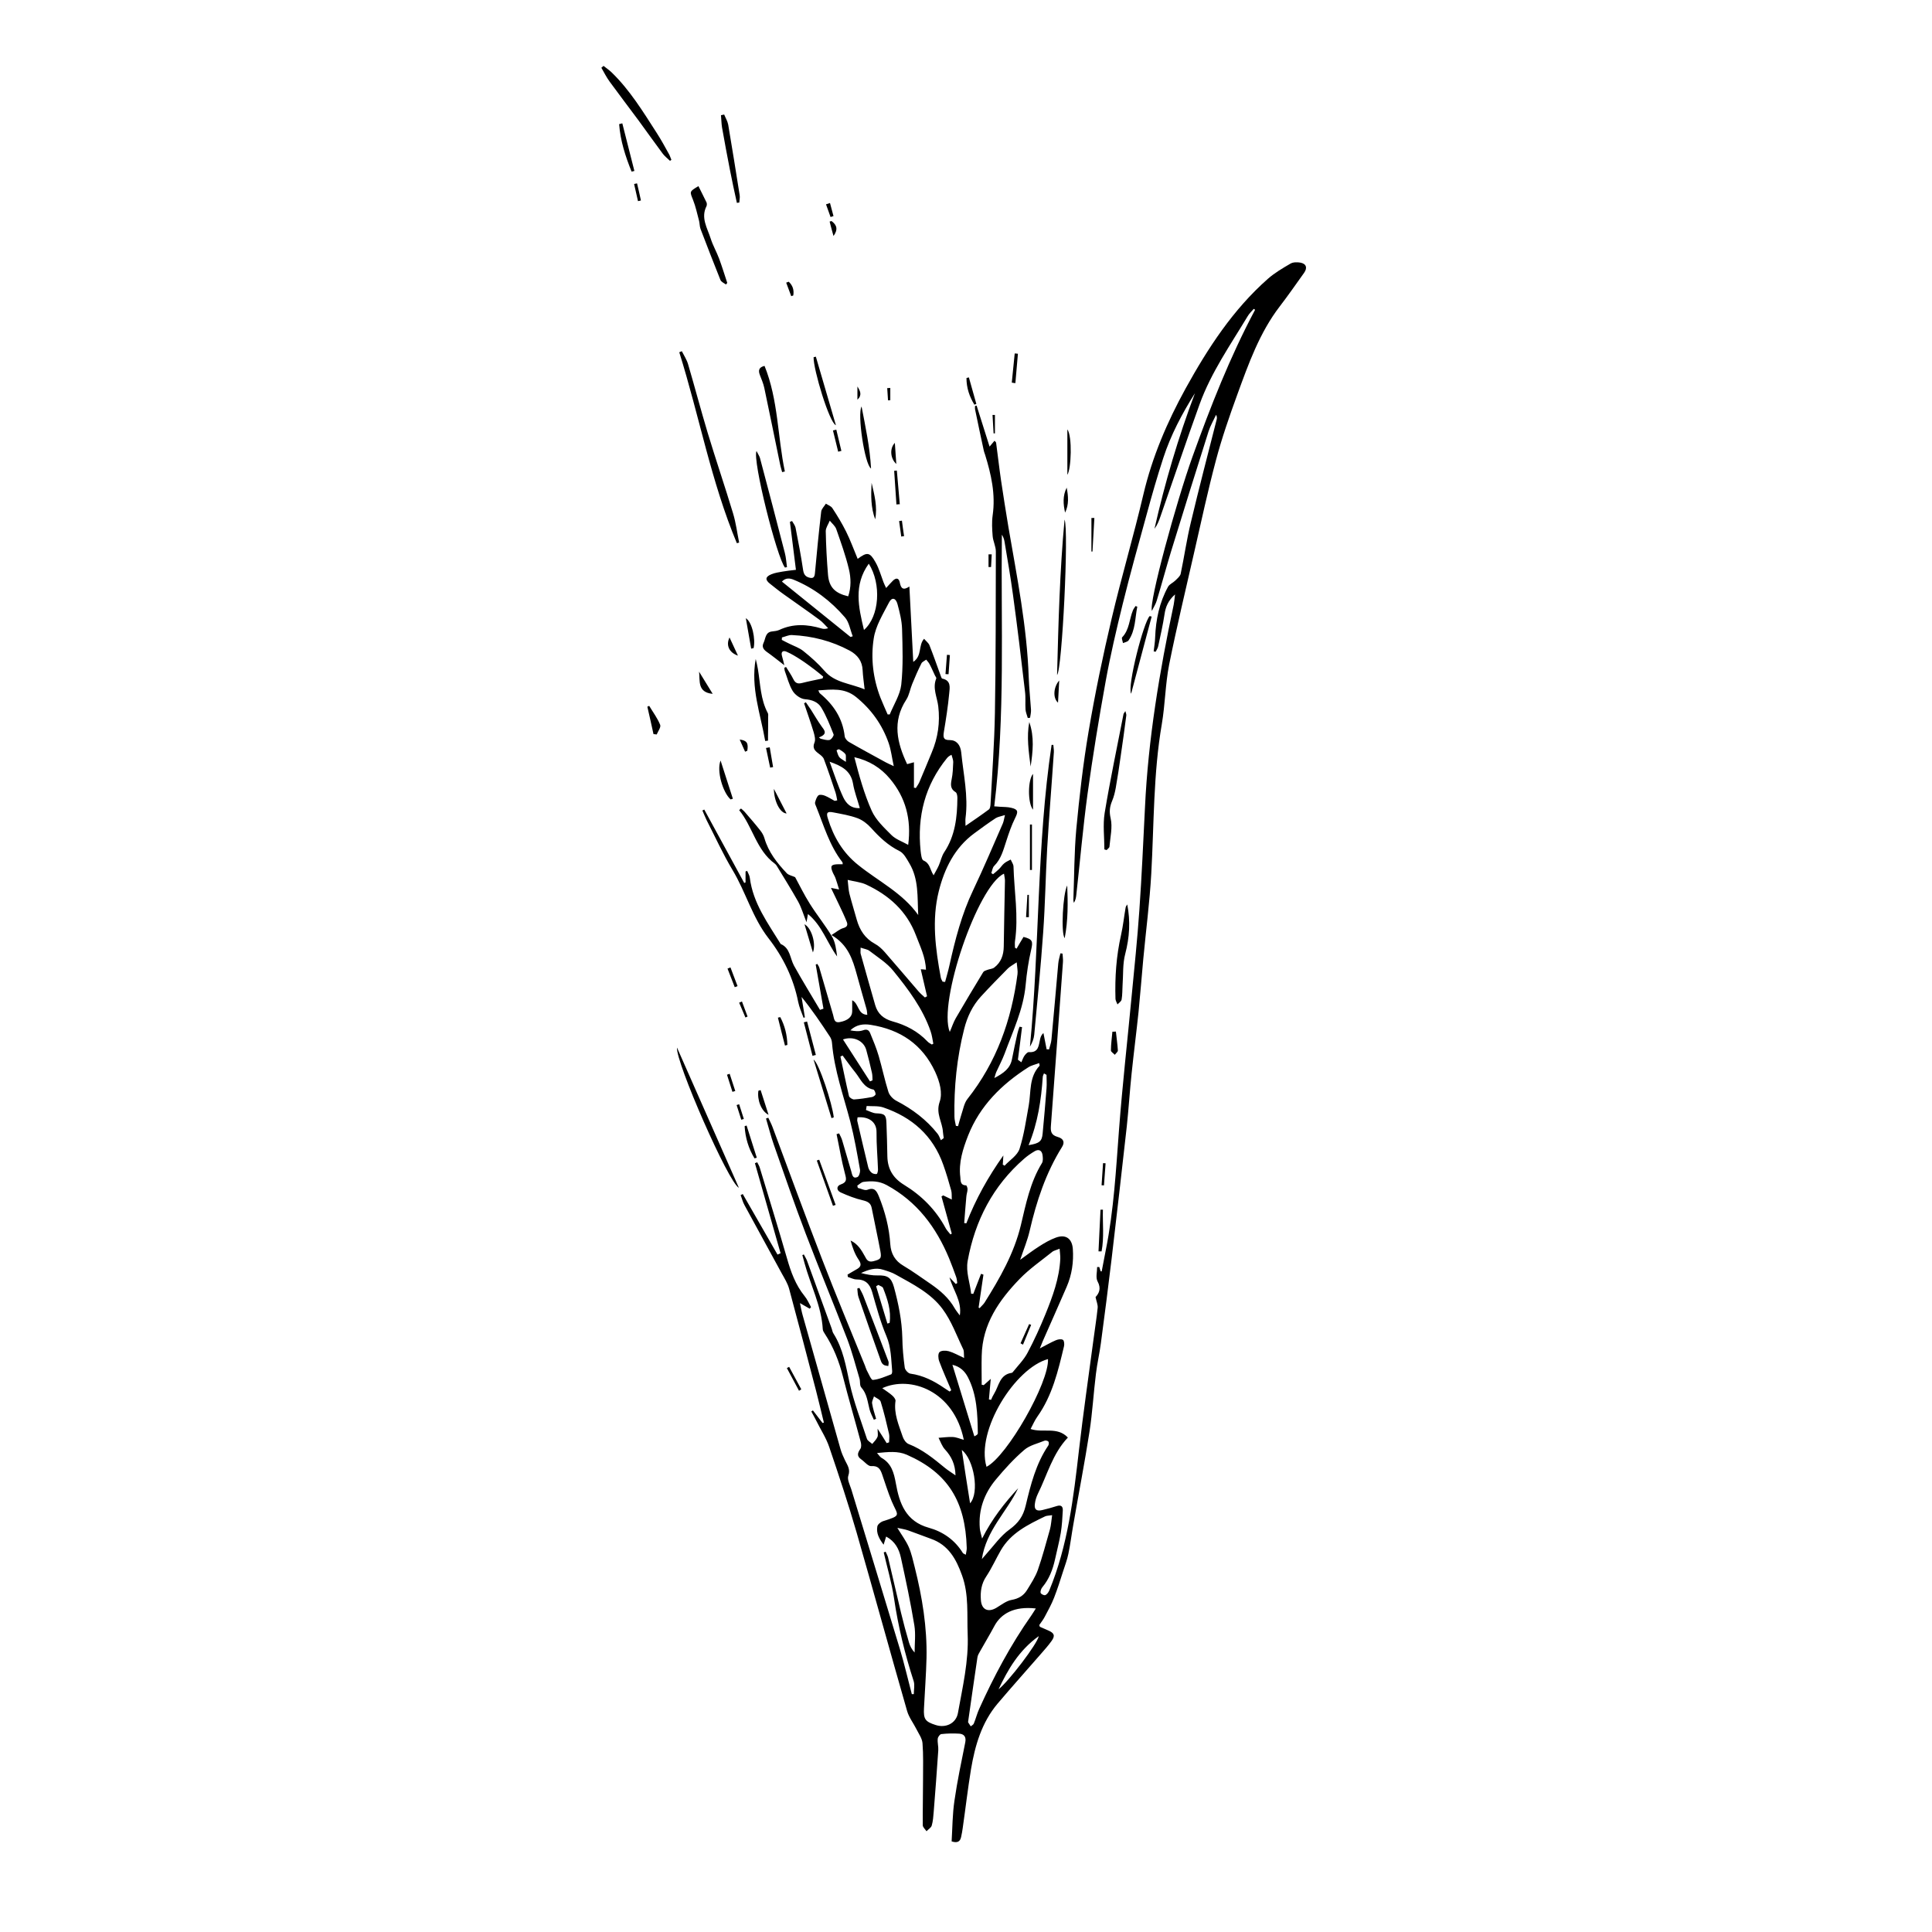 <?xml version="1.0" encoding="UTF-8"?><svg id="Layer_1" xmlns="http://www.w3.org/2000/svg" viewBox="0 0 144.57 144.57"><path d="m77.81,121.73c.26.11.45.2.64.28.44.19.52.39.24.78-.26.37-.57.7-.86,1.04-1.06,1.22-2.14,2.42-3.18,3.65-1.19,1.41-1.69,3.13-1.99,4.91-.24,1.46-.41,2.94-.62,4.4-.03.22-.07.45-.12.67-.07.32-.25.48-.71.33.06-.99.06-2.03.21-3.04.21-1.47.52-2.92.81-4.37.08-.4-.08-.62-.44-.65-.45-.03-.9-.02-1.35.03-.11.01-.26.22-.27.35-.03.29.06.58.04.87-.1,1.53-.22,3.05-.34,4.58-.03.35-.05.71-.15,1.05-.05.16-.26.28-.39.42-.1-.15-.28-.3-.28-.45-.01-1.15.02-2.29.02-3.44,0-.9.03-1.81-.04-2.7-.03-.36-.28-.7-.45-1.04-.23-.46-.56-.88-.7-1.36-1.28-4.45-2.5-8.91-3.78-13.36-.62-2.15-1.33-4.28-2.05-6.4-.23-.68-.64-1.3-.96-1.95-.12-.24-.25-.47-.38-.71.04-.03.08-.05.12-.08.24.31.48.63.72.94.03-.01.06-.02.1-.03-.2-.8-.38-1.6-.59-2.4-.66-2.54-1.33-5.08-2.01-7.61-.11-.4-.34-.77-.54-1.13-.93-1.71-1.87-3.42-2.8-5.13-.13-.23-.19-.5-.29-.75.05-.03.11-.06.16-.08.87,1.51,1.73,3.02,2.6,4.53l.23-.1c-.64-2.25-1.28-4.49-1.92-6.74.06-.02.12-.04.17-.07.07.14.16.28.2.43.68,2.25,1.38,4.5,2.03,6.76.29,1.02.64,1.99,1.32,2.83.2.24.32.54.48.82-.03.04-.07.08-.1.12-.22-.13-.44-.25-.73-.42.07.33.12.62.2.9.94,3.34,1.88,6.67,2.83,10.01.08.29.21.58.34.85.17.36.42.66.25,1.15-.1.28.11.68.22,1.02,1.21,3.98,2.43,7.95,3.63,11.93.34,1.12.6,2.27.9,3.4.05,0,.1,0,.15,0,0-.32.08-.68-.01-.97-.66-2.03-1.16-4.09-1.47-6.2-.17-1.16-.51-2.29-.77-3.43.05-.02.1-.04.14-.06.06.14.14.28.18.42.33,1.38.64,2.76.97,4.14.18.75.38,1.5.6,2.24.08.27.21.52.42.75,0-.68.09-1.38-.02-2.04-.28-1.7-.64-3.39-1.01-5.08-.14-.63-.43-1.2-1.1-1.56-.06.21-.11.37-.19.61-.34-.45-.56-.87-.47-1.36.02-.15.24-.33.4-.39,1.45-.46,1.15-.39.68-1.49-.28-.67-.49-1.36-.73-2.05-.13-.37-.29-.63-.8-.59-.24.02-.5-.33-.76-.51-.34-.24-.27-.48-.06-.78.09-.13.07-.38.02-.55-.43-1.62-.91-3.23-1.32-4.85-.29-1.15-.72-2.24-1.37-3.23-.06-.09-.13-.2-.14-.31-.1-1.76-.92-3.31-1.37-4.97-.05-.2-.1-.39-.16-.59.04-.02.07-.03.11-.05.08.16.18.31.24.47.62,1.69,1.23,3.39,1.85,5.09.04.12.06.26.13.36.72,1.14.93,2.43,1.21,3.72.31,1.41.84,2.77,1.29,4.15.05.16.26.26.4.39.14-.17.31-.33.39-.52.06-.14.01-.34.01-.62.27.42.48.75.68,1.08.06-.02.12-.04.18-.06,0-.21.04-.42,0-.62-.19-.82-.38-1.63-.63-2.43-.05-.16-.33-.26-.5-.39-.05.18-.17.37-.14.53.06.39.19.77.3,1.15-.06.02-.11.04-.17.07-.11-.25-.25-.5-.32-.77-.15-.57-.19-1.17-.62-1.65-.13-.14-.07-.43-.13-.65-.29-.98-.55-1.98-.91-2.94-1.02-2.65-2.11-5.27-3.12-7.92-.84-2.2-1.6-4.42-2.38-6.64-.23-.65-.39-1.31-.59-1.97.06-.02.11-.04.17-.06.11.23.23.46.32.7,1.23,3.29,2.43,6.59,3.7,9.87,1.03,2.68,2.14,5.33,3.22,7.99.04.1.07.22.12.32.15.27.34.76.47.74.46-.04.92-.25,1.37-.42.05-.02.08-.17.07-.26-.08-.88-.07-1.75-.43-2.6-.45-1.06-.75-2.2-1.07-3.31-.18-.61-.51-.93-1.17-.93-.21,0-.43-.12-.65-.19,0-.06-.01-.11-.02-.17.21-.12.41-.25.63-.37.34-.18.47-.35.2-.75-.29-.42-.46-.92-.6-1.43.54.25.81.71,1.07,1.18.13.25.24.46.62.37.55-.14.64-.2.54-.75-.2-1.08-.44-2.15-.65-3.23-.07-.37-.29-.49-.66-.58-.57-.13-1.13-.35-1.66-.59-.33-.15-.33-.49.01-.6.47-.17.42-.39.31-.8-.26-.97-.42-1.97-.63-2.96.06-.02.13-.04.19-.06.08.17.18.34.23.52.23.77.45,1.55.68,2.32.07.25.1.58.46.43.13-.05.23-.4.19-.58-.21-1.19-.42-2.39-.72-3.56-.51-1.95-1.2-3.85-1.37-5.88-.01-.16-.06-.33-.14-.46-.67-1.02-1.35-2.03-2.14-3,.08.51.17,1.02.25,1.53-.03.01-.07.02-.1.03-.14-.39-.32-.78-.4-1.18-.35-1.78-1.14-3.38-2.23-4.78-1.2-1.55-1.69-3.44-2.68-5.09-.72-1.2-1.3-2.48-1.94-3.73-.12-.24-.21-.49-.32-.73.05-.02.09-.05.14-.07,1,1.83,1.99,3.66,2.99,5.49.03-.01.07-.02.1-.04v-.82s.08-.03.12-.04c.07.17.18.34.2.52.24,1.9,1.35,3.39,2.31,4.95.71.3.69,1.05.99,1.61.62,1.12,1.3,2.22,1.95,3.32.09-.03.17-.06.26-.09-.19-1.1-.39-2.2-.58-3.3.04-.02.08-.03.12-.05.05.09.12.18.15.28.35,1.18.68,2.35,1.03,3.53.08.25.05.63.51.54.59-.11.92-.39.92-.8,0-.26,0-.53,0-.83.52.25.39,1.06,1.13,1.09-.02-.17-.02-.31-.06-.44-.24-.85-.49-1.71-.72-2.56-.31-1.13-.65-2.24-1.9-2.97.36-.22.6-.44.88-.52.29-.08.35-.23.27-.45-.17-.43-.37-.85-.57-1.27-.18-.39-.38-.78-.62-1.29.28.06.38.08.61.12-.1-.33-.18-.59-.27-.85-.05-.14-.13-.26-.19-.39-.23-.53-.15-.64.43-.65.09,0,.19,0,.3,0-.01-.07,0-.13-.03-.16-.96-1.24-1.38-2.72-1.95-4.14-.04-.1-.11-.23-.09-.32.05-.19.12-.41.25-.53.09-.08.33-.04.48.02.25.1.48.25.72.38.03.02.09-.01.21-.03-.04-.2-.07-.4-.13-.59-.28-.84-.56-1.68-.87-2.5-.06-.16-.23-.29-.38-.4-.29-.22-.5-.41-.32-.84.09-.22,0-.54-.07-.79-.22-.72-.47-1.43-.71-2.14.04-.03.09-.06.13-.08.13.19.26.38.39.57.26.41.5.83.78,1.22.23.31.49.59-.19.84.04.03.08.06.13.1.22.04.46.14.67.09.13-.03.33-.32.3-.41-.27-.68-.54-1.38-.92-2.01-.25-.42-.7-.59-1.24-.63-.32-.03-.72-.32-.9-.61-.28-.46-.41-1.01-.6-1.52-.02-.07-.02-.15-.03-.22l.13-.06c.18.3.39.59.54.9.15.31.33.38.65.3.51-.13,1.03-.23,1.54-.34.02-.05.03-.09.05-.14-.21-.17-.42-.36-.64-.52-.35-.26-.69-.52-1.05-.75-.34-.22-.68-.43-1.05-.59-.27-.12-.44,0-.34.33.06.21.11.42.17.68-.48-.37-.9-.71-1.34-1.02-.24-.18-.35-.38-.21-.66.16-.33.12-.8.65-.85.17-.02.36-.04.52-.11,1.04-.49,2.1-.43,3.17-.11.13.04.28.05.49-.02-.22-.22-.41-.46-.66-.64-.88-.65-1.79-1.27-2.68-1.91-.34-.24-.67-.51-1-.77-.39-.3-.37-.53.1-.72.27-.11.56-.15.84-.2.28-.05.57-.08.99-.13-.15-1.2-.3-2.39-.45-3.59.05-.02.1-.04.16-.06.09.16.22.32.26.49.21,1.06.41,2.12.57,3.19.05.3.16.47.44.55.28.08.41.01.44-.31.14-1.54.29-3.08.47-4.62.02-.21.23-.4.35-.6.17.11.39.18.49.34.37.56.72,1.14,1.02,1.74.33.66.58,1.36.87,2.05.71-.53.91-.51,1.34.26.26.46.4.98.59,1.48.05.13.11.25.2.44.2-.22.35-.39.5-.54.23-.23.45-.23.52.12.08.42.23.64.72.31.1,1.89.19,3.72.29,5.64.68-.46.36-1.23.81-1.73.15.18.33.31.4.48.29.73.55,1.48.82,2.22.04.1.08.27.14.28.68.14.56.68.52,1.11-.09.96-.24,1.92-.4,2.88-.06.39-.05.62.44.61.49,0,.8.34.86.93.16,1.63.54,3.25.32,4.91-.02.14,0,.29,0,.58.64-.44,1.2-.82,1.75-1.23.08-.06.11-.23.12-.36.12-2.29.29-4.58.33-6.87.07-4.02.06-8.04.07-12.07,0-.39-.21-.77-.24-1.16-.04-.51-.07-1.03,0-1.54.23-1.58-.11-3.08-.57-4.56-.03-.09-.07-.18-.09-.28-.22-1.02-.44-2.04-.65-3.07-.02-.09-.01-.18-.01-.28.04-.01.08-.02.12-.03.31.99.63,1.99.97,3.07.17-.2.26-.31.37-.44.05.06.12.11.12.16.13.94.23,1.88.37,2.82.17,1.16.36,2.32.55,3.48.64,3.73,1.39,7.45,1.52,11.26.03.81.12,1.61.17,2.41.01.2-.04.4-.07.6-.06,0-.11.02-.17.02-.06-.21-.15-.42-.17-.63-.03-.45.02-.91-.04-1.36-.28-2.42-.57-4.83-.9-7.24-.18-1.33-.41-2.64-.63-3.96-.03-.18-.09-.36-.2-.53-.08,6.76.26,13.53-.57,20.33.09,0,.26.02.42.03.29.02.58.01.86.08.51.12.52.29.29.75-.28.56-.48,1.15-.67,1.74-.22.66-.38,1.33-.9,1.85-.13.12-.15.35-.22.54.04.03.09.06.13.09.15-.13.31-.25.45-.39.14-.14.24-.31.39-.43.14-.12.32-.19.48-.28.07.17.2.34.21.51.05,1.87.39,3.73.11,5.61-.02.16,0,.32,0,.48.04.02.08.04.12.07.17-.29.34-.59.52-.88.68.17.72.33.57.97-.2.86-.33,1.74-.41,2.62-.17,1.84-.96,3.47-1.58,5.16-.17.45-.4.88-.6,1.32-.06.12-.09.26-.16.49.68-.36,1.19-.71,1.32-1.43.12-.63.26-1.26.4-1.89.04-.18.1-.35.16-.52.06.01.13.02.19.03-.1.81-.2,1.62-.31,2.44.09.06.17.13.26.19.07-.16.13-.34.23-.49.08-.11.22-.27.32-.27.77.06.74-.53.86-1.01.04-.14.08-.27.24-.42.08.41.16.81.24,1.22.06,0,.12,0,.18.01.06-.25.16-.49.18-.74.18-1.9.34-3.79.51-5.69.02-.26.11-.51.16-.76.05,0,.11.01.16.02.01.22.05.43.03.65-.3,4.07-.59,8.15-.9,12.22-.03.41,0,.7.49.84.47.13.56.41.34.76-1.21,1.94-1.91,4.06-2.42,6.27-.16.7-.44,1.37-.71,2.17.54-.39.97-.72,1.43-1.01.39-.25.8-.49,1.24-.65.73-.27,1.21.06,1.27.84.07.98-.07,1.94-.46,2.84-.59,1.36-1.19,2.71-1.79,4.07-.06.14-.11.29-.22.54.47-.24.82-.45,1.2-.61.16-.07.4-.11.53-.03.09.05.12.33.08.48-.44,1.84-.87,3.68-1.99,5.26-.2.28-.34.61-.51.93.93.32,1.98-.21,2.79.64-1.15,1.21-1.54,2.79-2.25,4.22-.11.23-.19.49-.22.74-.06.42.12.57.54.47.38-.09.75-.19,1.12-.31.31-.09.44.04.43.33-.03.56-.06,1.13-.15,1.68-.11.66-.29,1.32-.43,1.98-.17.77-.44,1.48-.95,2.09-.09.11-.16.3-.13.42.02.09.26.21.35.17.13-.05.24-.21.3-.35,1.39-3.36,1.81-6.93,2.22-10.5.32-2.77.72-5.53,1.09-8.3.1-.78.23-1.56.31-2.35.02-.23-.09-.47-.16-.8.25-.27.45-.63.15-1.18-.15-.28-.03-.71-.03-1.07h.16c.03.1.07.21.1.32.03,0,.05,0,.08.01.1-.54.21-1.07.31-1.61.6-2.98.76-6.01.99-9.04.25-3.28.62-6.55.93-9.83.21-2.19.44-4.37.59-6.56.18-2.56.29-5.13.42-7.69.24-5.12,1.09-10.16,2.15-15.17.04-.21.06-.43.1-.76-.52.46-.71.94-.79,1.5-.12.79-.3,1.58-.47,2.37-.03.15-.12.28-.19.42l-.15-.03c.04-.35.1-.69.11-1.04.05-1.34.32-2.62.97-3.8.11-.19.37-.29.54-.46.15-.15.36-.32.4-.5.27-1.28.45-2.57.76-3.84.61-2.57,1.28-5.13,1.93-7.69.03-.11.04-.22-.04-.37-.19.41-.42.8-.56,1.23-.95,3-1.89,6-2.81,9-.37,1.22-.7,2.45-1.07,3.67-.07.25-.22.47-.36.77-.25-.58,1.84-8.22,3.04-11.55,1.35-3.75,2.8-7.45,4.68-10.98-.03-.02-.07-.05-.1-.07-.15.18-.34.35-.46.56-1.29,2.14-2.73,4.2-3.59,6.57-1.01,2.79-1.95,5.6-2.93,8.4-.11.32-.23.64-.45.93.78-3.45,1.78-6.84,3.03-10.15-.97,1.54-1.81,3.13-2.37,4.85-.45,1.38-.85,2.77-1.23,4.17-.62,2.25-1.25,4.5-1.81,6.77-.47,1.91-.92,3.83-1.27,5.76-.51,2.81-.97,5.62-1.36,8.45-.34,2.51-.56,5.04-.84,7.55-.02.2-.06.4-.18.59-.01-.07-.04-.14-.04-.2.07-1.77.06-3.55.22-5.32.23-2.44.51-4.88.92-7.3.48-2.84,1.07-5.67,1.73-8.47.73-3.1,1.64-6.16,2.37-9.27.66-2.81,1.78-5.42,3.16-7.93,1.67-3.02,3.54-5.9,6.16-8.21.5-.44,1.1-.79,1.68-1.13.2-.12.5-.12.74-.08.45.08.55.39.29.76-.6.84-1.19,1.69-1.82,2.51-1.52,1.98-2.34,4.3-3.18,6.6-.59,1.62-1.16,3.26-1.6,4.92-.6,2.25-1.09,4.54-1.61,6.81-.64,2.82-1.32,5.63-1.89,8.47-.29,1.47-.3,2.99-.55,4.46-.64,3.71-.58,7.46-.79,11.2-.12,2.14-.4,4.27-.6,6.41-.12,1.3-.22,2.61-.35,3.91-.16,1.54-.36,3.08-.52,4.62-.14,1.32-.22,2.64-.36,3.95-.37,3.32-.75,6.64-1.14,9.95-.25,2.1-.52,4.19-.8,6.29-.1.77-.28,1.52-.37,2.29-.18,1.44-.26,2.89-.48,4.32-.36,2.32-.81,4.63-1.21,6.95-.13.73-.22,1.47-.37,2.19-.09.45-.26.89-.4,1.33-.21.66-.42,1.32-.67,1.96-.19.49-.45.96-.7,1.43-.1.2-.24.37-.41.62Zm-10.65-7.38c.31.51.63.94.84,1.41.21.48.32,1.01.45,1.52.56,2.23.93,4.49.88,6.79-.03,1.26-.13,2.51-.19,3.77-.04.8.09.99.87,1.24.76.25,1.53-.12,1.67-.89.35-1.95.81-3.88.73-5.89-.06-1.48.1-2.97-.42-4.41-.44-1.23-1.02-2.29-2.35-2.75-.56-.2-1.11-.42-1.68-.62-.25-.09-.52-.12-.81-.19Zm6.98-11.2c-.05.6-.1,1.09-.14,1.57.05,0,.1.02.16.03.07-.16.14-.32.23-.46.36-.58.41-1.43,1.31-1.56.05,0,.1-.07.14-.12.36-.45.78-.87,1.05-1.38.5-.94.94-1.91,1.34-2.89.54-1.33,1.04-2.68,1.11-4.14.01-.23-.03-.46-.05-.76-.26.11-.45.14-.57.25-.81.65-1.68,1.25-2.41,2-1.55,1.6-2.8,3.39-2.85,5.75-.02.72,0,1.45,0,2.18.05,0,.1.02.15.03.15-.13.3-.26.54-.48Zm.88-16.02c.05.03.1.07.15.1.39-.42.96-.77,1.12-1.26.34-1.05.49-2.16.69-3.25.18-1.02.01-2.12.81-2.97.01-.01,0-.06-.03-.2-.29.11-.59.17-.82.32-1.99,1.27-3.62,2.88-4.5,5.11-.38.98-.72,2.01-.58,3.1.03.27-.02.61.43.62.04,0,.11.18.11.28,0,.19-.08.38-.09.57-.06.66-.11,1.31-.16,1.97.05,0,.1.02.16.02.7-1.81,1.64-3.49,2.77-5.08-.01.22-.03.44-.04.66Zm-1.8,10.71s.05.03.08.05c.12-.14.27-.26.37-.41,1.14-1.82,2.21-3.68,2.72-5.8.38-1.6.7-3.22,1.58-4.65.09-.15.07-.41.04-.61-.05-.32-.26-.45-.56-.29-.29.17-.57.36-.82.58-2.33,2.03-3.67,4.62-4.22,7.64-.15.85.18,1.64.26,2.46.05,0,.11,0,.16.01.19-.5.39-1,.58-1.5.06.02.12.04.18.06-.12.82-.24,1.64-.36,2.45Zm-1.4.61c.18-1.09-.51-1.91-.77-2.87.16.17.31.33.47.5.04-.02.07-.04.11-.07-.02-.15-.03-.31-.08-.45-.17-.47-.34-.94-.53-1.4-.97-2.33-2.4-4.25-4.67-5.48-.57-.31-1.14-.32-1.73-.24-.17.02-.31.18-.47.28.01.06.03.11.04.17.24.05.53.22.72.14.53-.21.69.1.85.48.47,1.16.78,2.35.86,3.6.05.7.35,1.24.99,1.61.71.42,1.37.91,2.05,1.37.71.49,1.35,1.05,1.78,1.81.11.19.25.35.38.53Zm.32,3.14c-.02-.3,0-.47-.05-.6-.5-1.03-.89-2.14-1.56-3.04-.87-1.18-2.21-1.85-3.48-2.56-.29-.17-.62-.27-.94-.37-.59-.2-1.13-.01-1.68.24.42.11.84.19,1.26.18.71-.02,1,.15,1.2.86.34,1.25.6,2.51.63,3.81.01.74.08,1.48.18,2.22.02.18.26.44.43.46.94.13,1.75.54,2.52,1.07.13.09.27.18.41.27.04-.03.08-.06.12-.1-.3-.72-.63-1.44-.9-2.17-.08-.21-.1-.56.02-.68.13-.13.47-.13.69-.07.36.1.7.3,1.16.51Zm3.94-29.58c-.29.2-.51.31-.67.47-.68.69-1.36,1.38-2.01,2.09-.63.69-1.02,1.51-1.25,2.42-.55,2.16-.77,4.35-.73,6.57,0,.23.07.46.11.69.05,0,.11.01.16.02.08-.28.15-.56.24-.84.14-.4.21-.87.46-1.19,2.18-2.75,3.3-5.91,3.75-9.35.03-.24-.03-.49-.06-.87Zm-5.69,13.32c.08-.06.16-.11.23-.17-.02-.15-.05-.3-.06-.45-.04-.75-.55-1.37-.25-2.25.24-.67.01-1.51-.33-2.25-.96-2.07-2.62-3.17-4.82-3.52-.55-.09-1.09-.02-1.53.41.32.06.65.1.94,0,.29-.11.44-.03.54.2.23.56.47,1.13.64,1.71.26.89.45,1.81.73,2.7.09.27.35.54.61.67,1.19.62,2.24,1.41,3.07,2.46.11.14.16.31.24.47Zm-5.54-2.56c-.02.1-.03.19-.05.29.26.09.51.24.77.25.61.02.74.11.76.71.03.84.06,1.68.07,2.51.02.95.43,1.63,1.25,2.13,1.31.8,2.38,1.87,3.11,3.24.09.17.24.31.36.47.03-.02.07-.04.1-.06-.26-.93-.51-1.85-.77-2.78.04-.03.08-.05.13-.08.19.09.37.18.64.31-.01-.27.01-.48-.04-.67-.18-.65-.37-1.3-.6-1.94-.77-2.18-2.34-3.55-4.48-4.28-.38-.13-.83-.08-1.25-.11Zm5.69-9.31c.06,0,.12.01.18.02.11-.41.23-.81.32-1.22.43-1.94.92-3.85,1.78-5.65.78-1.64,1.49-3.32,2.22-4.99.07-.16.09-.35.16-.63-.31.1-.53.13-.69.23-.55.36-1.08.75-1.61,1.14-1.47,1.08-2.23,2.65-2.65,4.32-.54,2.15-.25,4.33.15,6.48.02.1.08.19.13.29Zm-4.93,35.25c.17.19.24.31.34.37.76.43.94,1.11,1.09,1.94.26,1.46.73,2.82,2.46,3.3,1.05.29,1.95.91,2.55,1.89.03.05.12.07.22.13.03-.21.08-.37.07-.52-.1-3.46-1.39-5.6-4.48-6.96-.68-.3-1.41-.21-2.25-.13Zm9.51-43.33c-1.96.91-4.94,9.63-4.05,11.84.16-.36.27-.72.45-1.03.67-1.16,1.36-2.3,2.05-3.44.05-.09.19-.13.3-.17.17-.07.39-.07.53-.18.51-.39.7-.93.71-1.57.02-1.64.06-3.29.09-4.93,0-.17-.05-.34-.07-.52Zm-5.83,7.2c-.03-.97-.44-1.76-.75-2.59-.69-1.82-2.02-3-3.73-3.8-.39-.18-.85-.22-1.38-.35.05.43.06.74.13,1.03.17.66.37,1.3.55,1.95.22.78.62,1.4,1.35,1.8.28.15.53.38.74.62.85.97,1.68,1.96,2.52,2.93.15.17.32.32.49.47.05-.03.11-.06.16-.09-.15-.66-.31-1.32-.47-2.02.14,0,.24.02.38.03Zm-.58-4.1c-.07-1.35.05-2.7-.67-3.89-.2-.34-.42-.76-.74-.91-.85-.42-1.5-1.04-2.12-1.73-.27-.3-.63-.58-1-.72-.59-.22-1.21-.32-1.83-.44-.45-.09-.54.03-.4.46.42,1.37,1.12,2.56,2.26,3.47,1.51,1.22,3.32,2.09,4.5,3.75Zm-2.7,35.39c.29.21.54.36.75.55.12.1.27.29.25.41-.14.96.25,1.81.54,2.68.07.21.24.46.43.54,1.05.41,1.89,1.1,2.74,1.8.22.18.47.33.78.55-.02-.84-.31-1.42-.79-1.94-.22-.24-.33-.58-.48-.87.36-.02.71-.08,1.06-.06.27.01.53.13.83.21-.74-3.66-3.99-4.84-6.11-3.86Zm12.71,9.51c-.25.04-.4.03-.52.09-1.28.62-2.56,1.24-3.31,2.54-.37.64-.67,1.32-1.08,1.94-.38.56-.46,1.15-.41,1.79.05.71.54.94,1.16.57.37-.22.74-.52,1.14-.59.51-.09.88-.31,1.14-.72.3-.49.63-.99.82-1.52.35-1,.62-2.03.91-3.05.08-.3.1-.63.16-1.05Zm-10.31-54.44s.08.02.12.03c.09-.14.19-.28.26-.43.32-.74.62-1.49.93-2.23.47-1.11.63-2.25.49-3.45-.08-.69-.45-1.37-.15-2.09.02-.05-.05-.14-.09-.21-.14-.29-.26-.58-.41-.86-.06-.12-.16-.22-.25-.34-.12.09-.3.16-.36.28-.25.5-.48,1.02-.69,1.54-.16.38-.22.83-.44,1.17-1.07,1.64-.7,3.22.06,4.83.17-.05.3-.08.51-.14v1.92Zm5.06,57.73c.16-.19.24-.28.32-.37.57-.63,1.07-1.36,1.75-1.85.66-.48,1.02-.98,1.21-1.78.37-1.56.77-3.14,1.69-4.5.05-.07.06-.24.01-.3-.05-.06-.22-.1-.3-.06-.51.21-1.11.34-1.51.69-.77.66-1.46,1.42-2.11,2.2-.88,1.05-1.33,2.28-1.21,3.68.02.21.09.41.17.75.75-1.49,1.68-2.66,2.7-3.77-.84,1.76-2.4,3.15-2.72,5.32Zm-3.61-51.17c.13-.25.28-.49.39-.74.14-.32.21-.69.4-.98.83-1.24.98-2.64.99-4.07,0-.15-.03-.37-.13-.43-.4-.24-.38-.56-.3-.96.09-.42.1-.86.12-1.3,0-.17-.08-.35-.13-.54-.11.06-.15.08-.19.11-.05.04-.1.08-.14.13-1.66,2.04-2.25,4.38-1.98,6.96.03.25.07.65.21.71.5.21.48.67.75,1.09Zm-5.46,5.4c0,.24-.02.36,0,.46.36,1.28.72,2.57,1.09,3.85.19.66.63,1.03,1.3,1.22.99.27,1.89.74,2.61,1.5.09.1.22.16.33.23.04-.02.07-.04.11-.06-.06-.31-.1-.63-.2-.92-.59-1.72-1.68-3.16-2.8-4.54-.48-.59-1.16-1.01-1.77-1.48-.16-.13-.4-.15-.67-.25Zm9.42,38.86c1.55-.79,4.69-6.32,4.6-8.06-2.45.66-5.41,5.34-4.6,8.06Zm-7.41-56.3c.06,0,.11,0,.17,0,.3-.74.77-1.46.86-2.22.15-1.38.1-2.79.06-4.19-.02-.62-.18-1.24-.34-1.84-.13-.48-.43-.54-.64-.12-.45.87-1,1.75-1.14,2.69-.23,1.48-.05,2.99.5,4.42.17.43.36.84.54,1.26Zm11.09,66.9c-1.61-.18-2.6.38-3.1,1.33-.34.64-.72,1.26-1.07,1.89-.08.14-.17.29-.19.44-.24,1.59-.46,3.18-.69,4.77,0,.03-.02.07,0,.1.06.1.13.2.19.29.08-.07.2-.12.23-.21.15-.36.24-.74.4-1.09,1.1-2.44,2.36-4.8,3.9-6.99.11-.15.2-.32.34-.53Zm-9.54-57.14c.25-1.93-.2-3.55-1.36-4.94-.68-.82-1.57-1.37-2.67-1.62.36,1.38.73,2.74,1.3,4.01.31.69.93,1.27,1.48,1.82.31.31.78.47,1.25.73Zm-6.73-11.57c.07.15.08.2.12.23,1.02.85,1.71,1.87,1.86,3.23.02.14.17.32.3.4.92.53,1.85,1.03,2.78,1.54.17.09.35.17.59.28-.14-.63-.2-1.2-.38-1.72-.48-1.38-1.3-2.53-2.45-3.46-.86-.69-1.79-.56-2.82-.49Zm3.47-.05c-.06-.57-.13-1.01-.15-1.45-.03-.68-.38-1.14-.96-1.46-1.36-.73-2.81-1.1-4.34-1.17-.24-.01-.49.12-.74.18,0,.06,0,.12-.01.18.19.1.38.2.57.29.36.18.76.31,1.06.56.55.44,1.09.92,1.55,1.45.78.92,1.92.94,3.03,1.41Zm-1.23-6.98c.23-.67.21-1.38.05-2.04-.24-1.01-.6-2-.94-2.98-.08-.24-.32-.43-.49-.64-.1.26-.3.53-.3.78.02,1.09.08,2.19.17,3.28.08.92.52,1.37,1.5,1.6Zm.19,3.04l.15-.05c-.19-.48-.27-1.06-.59-1.42-1.05-1.22-2.32-2.19-3.83-2.81-.27-.11-.59-.17-.88.14,1.73,1.39,3.43,2.77,5.13,4.14Zm1.35-5.48c-1.15,1.6-.77,3.25-.36,4.96,1.16-1.01,1.32-3.44.36-4.96Zm-.84,41.43c0,.09-.04.19-.02.27.27,1.16.54,2.32.82,3.47.04.15.13.3.25.4.09.08.26.12.38.1.05,0,.1-.22.1-.33-.03-.93-.12-1.87-.11-2.8.01-.77-.59-1.18-1.42-1.11Zm7.1,18.52c.56,1.83,1.1,3.59,1.64,5.35.19-.09.26-.16.26-.22-.02-1.44-.06-2.88-.74-4.2-.23-.45-.59-.8-1.15-.93Zm-8.21-23.15c-.06.03-.11.05-.17.08.21.99.41,1.98.64,2.96.03.11.26.26.39.25.45-.03.9-.1,1.34-.18.1-.02.26-.14.26-.21,0-.12-.09-.34-.17-.35-.72-.14-.95-.78-1.33-1.26-.34-.42-.65-.86-.97-1.29Zm1.28-18.51c-.18-.65-.41-1.23-.51-1.84-.17-.97-.86-1.32-1.75-1.63.35.94.63,1.83,1.02,2.66.2.42.54.85,1.24.81Zm.76,20.45c.06-.03.12-.05.19-.08-.01-.18,0-.37-.04-.55-.13-.58-.27-1.16-.43-1.73-.19-.68-.96-1.05-1.74-.78.68,1.06,1.35,2.1,2.02,3.14Zm11.88,4.77c.8-.13.99-.29,1.04-.87.11-1.12.2-2.24.29-3.37.03-.34,0-.68,0-1.02-.06-.04-.13-.07-.19-.11-.03.09-.09.18-.09.27-.12,1.71-.36,3.4-1.06,5.1Zm.75,36.74c-1.49,1.07-2.3,2.49-3.01,3.98.74-.57,2.92-3.42,3.01-3.98Zm-5.76-13.93c.2,1.32.4,2.62.62,3.99.72-.79.29-3.29-.62-3.99Zm-5.56-9.46c.05-.02.11-.03.16-.05.13-.92-.16-1.77-.49-2.61-.04-.11-.23-.15-.35-.23-.06.03-.11.07-.17.1.28.93.56,1.86.84,2.78Zm-3.11-42.04c-.02-.28.03-.47-.04-.57-.11-.15-.3-.26-.47-.36-.04-.02-.19.07-.19.08.06.17.1.36.2.5.09.12.25.19.5.36Z"/><path d="m78.82,55.74c.01.18.05.37.04.54-.16,2.4-.36,4.8-.5,7.2-.12,2.09-.15,4.2-.3,6.29-.18,2.56-.43,5.11-.67,7.66-.03.31-.15.6-.32.89.73-7.52.5-15.1,1.62-22.58.04,0,.09,0,.13,0Z"/><path d="m55.14,40.65c-1.93-4.61-2.82-9.54-4.31-14.29.06-.03.13-.06.19-.08.16.32.37.63.47.98.5,1.7.95,3.41,1.46,5.11.61,2.02,1.29,4.01,1.9,6.03.22.72.31,1.47.46,2.2-.06.02-.12.03-.18.05Z"/><path d="m60.46,68.39c-.04.2-.06.34-.11.62-.24-.6-.38-1.1-.63-1.55-.51-.91-1.07-1.8-1.61-2.69-.03-.05-.08-.1-.13-.14-1.39-1.02-1.65-2.76-2.67-4.01.05-.04.1-.08.14-.12.09.09.2.16.28.26.39.45.78.9,1.15,1.37.14.17.26.38.32.59.3,1.04.95,1.86,1.67,2.62.14.15.4.19.63.3.34.62.68,1.33,1.1,1.99.52.83,1.15,1.6,1.65,2.44.26.43.32.98.39,1.5-.76-1.03-1.12-2.31-2.19-3.18Z"/><path d="m50.13,12.03c-.18-.17-.38-.33-.53-.52-.62-.83-1.21-1.67-1.82-2.5-.72-.97-1.45-1.93-2.16-2.9-.24-.33-.42-.69-.62-1.04.05-.05.11-.09.16-.14.2.16.41.3.59.47,1.38,1.33,2.37,2.96,3.4,4.56.33.51.62,1.05.92,1.59.07.13.11.28.17.41-.03.02-.07.05-.1.07Z"/><path d="m82.64,63.56c0-.91-.12-1.83.02-2.72.41-2.48.93-4.93,1.41-7.4.01-.05.06-.1.14-.23.04.16.08.24.07.32-.13,1.02-.27,2.04-.42,3.05-.11.79-.23,1.59-.37,2.38-.06.33-.14.66-.27.97-.18.43-.23.8-.11,1.31.15.66-.03,1.4-.09,2.11,0,.09-.14.17-.21.26-.06-.02-.11-.03-.17-.05Z"/><path d="m55.29,88.88c-.76-.34-4.75-9.45-4.63-10.49,1.54,3.5,3.09,7,4.63,10.49Z"/><path d="m79.66,38.88c.33.74-.18,11.25-.56,11.63.1-3.88.2-7.76.56-11.63Z"/><path d="m58.74,42.47c-.6-.72-2.45-8.05-2.13-8.72.1.21.21.36.26.53.63,2.37,1.25,4.73,1.86,7.1.09.34.11.71.16,1.06-.05,0-.1.02-.14.03Z"/><path d="m84.35,67.67c.25,1.27.17,2.48-.15,3.71-.2.75-.14,1.56-.2,2.35-.02.35-.01.71-.07,1.06-.02.14-.2.25-.31.37-.05-.14-.14-.27-.15-.41-.05-1.62.06-3.22.42-4.8.15-.67.22-1.36.34-2.04.01-.08.08-.16.12-.23Z"/><path d="m52.26,13.92c.21.43.42.83.61,1.23.03.07.03.2,0,.27-.45.88.06,1.64.31,2.43.16.51.44.99.63,1.5.22.6.41,1.21.61,1.82-.03.04-.07.08-.1.12-.14-.11-.35-.19-.41-.34-.51-1.27-1-2.54-1.49-3.82-.07-.19-.06-.41-.11-.61-.14-.52-.25-1.06-.45-1.56-.25-.63-.29-.62.4-1.03Z"/><path d="m58.53,35.34c-.05-.2-.12-.4-.16-.61-.39-1.9-.78-3.81-1.18-5.71-.07-.33-.21-.64-.33-.96-.13-.34-.08-.58.35-.68,1.03,2.54.97,5.28,1.52,7.9-.07.02-.14.03-.21.05Z"/><path d="m55.14,15.18c-.18-.82-.36-1.64-.52-2.47-.21-1.05-.4-2.11-.59-3.17-.05-.3-.05-.62-.08-.92l.24-.05c.1.25.25.49.3.75.3,1.76.58,3.53.86,5.29.03.18-.02.36-.03.55-.06,0-.11.01-.17.02Z"/><path d="m57.26,55.45c-.35-2.03-1.1-3.99-.71-6.14.06.25.12.49.16.74.19,1.12.19,2.28.75,3.32.04.08.02.19.02.28,0,.47,0,.95-.01,1.42,0,.12,0,.23,0,.35l-.22.03Z"/><path d="m64.31,96.38c.1.19.21.38.29.58.63,1.63,1.26,3.27,1.88,4.91.04.1,0,.24-.01.35-.13-.03-.28-.03-.37-.11-.1-.07-.16-.2-.2-.32-.56-1.58-1.12-3.15-1.66-4.73-.07-.2-.06-.43-.09-.64.05-.02.11-.03.16-.05Z"/><path d="m86.18,46.13l-1.54,5.78c-.3-.58.94-5.37,1.39-5.81.05.01.1.03.15.04Z"/><path d="m64.47,30.42c.29,1.51.62,3.02.71,4.64-.48-.31-1.04-4.09-.71-4.64Z"/><path d="m61.05,26.69c.5,1.71,1,3.42,1.5,5.13-.49-.18-1.69-4.17-1.67-5.09.06-.01.11-.03.17-.04Z"/><path d="m46.57,9.24c.3,1.18.6,2.37.9,3.55-.07.02-.14.04-.21.05-.46-1.14-.84-2.31-.93-3.55.08-.02.16-.04.23-.06Z"/><path d="m79.86,66.26c.05,1.29.07,2.59-.19,3.94-.29-.36-.14-3.32.19-3.94Z"/><path d="m62.22,83.67c-.44-1.42-.87-2.84-1.34-4.38.41.27,1.4,3.29,1.51,4.32-.06.02-.12.04-.17.06Z"/><path d="m85.1,45.41c-.17.85-.13,1.75-.65,2.51-.08.11-.28.14-.42.2-.02-.15-.12-.36-.06-.43.55-.57.53-1.36.81-2.03.05-.11.13-.21.19-.31l.14.05Z"/><path d="m54.67,59.82c-.59-.53-1.06-2.15-.75-2.91.33,1.03.63,1.94.92,2.86l-.17.05Z"/><path d="m77.02,54.03c.39,1.11.27,2.22.1,3.33-.14-1.11-.31-2.22-.1-3.33Z"/><path d="m77.22,61.7v3.4c-.05,0-.1,0-.15,0v-3.4c.05,0,.1,0,.15,0Z"/><path d="m48.9,54.93c-.15-.68-.3-1.37-.46-2.05.05-.02.1-.04.14-.06.28.47.62.92.82,1.42.07.18-.16.48-.26.72-.08-.01-.17-.02-.25-.03Z"/><path d="m79.87,35.53v-3.4c.38.53.29,2.96,0,3.4Z"/><path d="m77.3,60.59c-.41-.5-.39-2.24,0-2.68v2.68Z"/><path d="m83.5,77.18c.05.48.12.95.15,1.43,0,.1-.15.21-.23.32-.1-.11-.29-.22-.29-.32,0-.47.07-.94.11-1.41.09,0,.17,0,.26-.01Z"/><path d="m65.22,36.13c.21.9.45,1.79.27,2.73-.33-.88-.32-1.8-.27-2.73Z"/><path d="m56.21,48.54c-.13-.76-.27-1.52-.4-2.28.48.29.74,1.59.58,2.24-.06.01-.12.02-.18.04Z"/><path d="m82.53,90.51c-.03,1.04.1,2.09-.1,3.13-.08,0-.15,0-.23,0l.15-3.12c.06,0,.11,0,.17,0Z"/><path d="m61.3,86.78c.41,1.13.82,2.25,1.23,3.38-.07.02-.13.05-.2.07-.4-1.13-.81-2.26-1.21-3.39.06-.02.12-.04.18-.06Z"/><path d="m60.39,76.43c.22.84.44,1.67.66,2.51-.08.02-.17.04-.25.07-.22-.84-.43-1.67-.65-2.51.08-.02.16-.04.24-.06Z"/><path d="m55.87,84.23c.25.8.51,1.6.76,2.4l-.17.05c-.45-.74-.69-1.55-.74-2.41.05-.02.1-.03.15-.05Z"/><path d="m53.33,51.92c-1.16-.11-.94-.97-1.02-1.66.33.53.65,1.06,1.02,1.66Z"/><path d="m60.83,71.27c-.2-.66-.4-1.33-.63-2.11.53.29.88,1.46.63,2.11Z"/><path d="m67.08,37.76c-.06-.84-.11-1.68-.17-2.53l.2-.02c.07.84.15,1.68.22,2.52-.09,0-.17.01-.26.02Z"/><path d="m75.71,28.64c.07-.73.15-1.46.22-2.19.08,0,.16.01.24.02-.06.73-.13,1.47-.19,2.2-.09-.01-.18-.02-.27-.04Z"/><path d="m56.92,81.58c.19.58.37,1.15.59,1.84-.56-.28-.86-1.14-.76-1.8.06-.02.11-.03.17-.05Z"/><path d="m58.38,76.1c.35.65.52,1.35.54,2.09-.06.02-.12.03-.18.05-.18-.7-.36-1.39-.53-2.09.06-.01.11-.03.17-.04Z"/><path d="m72.91,30.28c-.37-.61-.59-1.26-.59-1.99.06-.02.12-.04.18-.05.19.66.38,1.33.56,1.99-.05.02-.1.03-.15.05Z"/><path d="m79.82,36.49c.12.64.18,1.26-.12,1.87-.14-.63-.19-1.26.12-1.87Z"/><path d="m57.91,59.03c.35.68.64,1.25.95,1.84-.47-.01-.94-.88-.95-1.84Z"/><path d="m79.26,50.92c-.03.55-.06,1.11-.09,1.66-.4-.35-.34-1.17.09-1.66Z"/><path d="m54.59,47.7c.2.42.39.84.63,1.36-.65-.22-.92-.77-.63-1.36Z"/><path d="m81.89,38.76c-.05.84-.09,1.67-.14,2.51-.03,0-.05,0-.08,0v-2.51c.07,0,.14,0,.21,0Z"/><path d="m62.72,33.8c-.13-.53-.26-1.06-.39-1.59.08-.02.17-.04.25-.06.13.53.25,1.06.38,1.59-.08.02-.16.04-.24.06Z"/><path d="m66.96,33.14c.03.49.07.99.11,1.58-.44-.4-.52-1.15-.11-1.58Z"/><path d="m57.6,55.93l.25,1.47c-.07.01-.14.03-.22.04-.1-.49-.21-.98-.31-1.47.09-.02.18-.03.27-.05Z"/><path d="m62.22,16.54c.41.3.5.64.15,1.12-.1-.36-.2-.72-.29-1.08.05-.01.1-.03.14-.04Z"/><path d="m59.79,104.07l-.91-1.7.17-.09c.3.56.61,1.12.91,1.68-.06.04-.11.07-.17.11Z"/><path d="m76.78,68.63l.1-1.67s.08,0,.11,0v1.67c-.07,0-.14,0-.21,0Z"/><path d="m54.66,72.39c.18.47.35.93.53,1.4l-.21.08c-.18-.46-.36-.93-.54-1.39.07-.03.15-.06.22-.09Z"/><path d="m82.73,87.05c-.04.55-.08,1.1-.12,1.65-.06,0-.12,0-.18-.01.04-.55.07-1.1.11-1.65.06,0,.13,0,.19.01Z"/><path d="m71.08,49.01c-.03.48-.07.96-.1,1.44-.08,0-.15,0-.23-.01l.11-1.44c.07,0,.15.01.22.02Z"/><path d="m47.67,13.72c.1.43.2.85.29,1.28-.07.02-.15.04-.22.05l-.29-1.28c.08-.02.15-.04.23-.05Z"/><path d="m54.81,81.71c-.14-.43-.27-.86-.41-1.29.07-.02.13-.04.2-.07.14.43.28.86.42,1.29-.07.02-.14.04-.21.06Z"/><path d="m55.76,56.26c-.13-.28-.25-.57-.41-.92.55.07.66.27.57.84-.06.02-.11.05-.17.07Z"/><path d="m59.21,22.17c-.13-.34-.25-.68-.38-1.02.06-.02.12-.04.19-.07.3.28.41.62.34,1.03-.05.02-.1.03-.15.05Z"/><path d="m62.11,15.2c.09.32.17.65.26.97-.07.02-.14.05-.22.07-.11-.32-.23-.63-.34-.95.1-.03.2-.06.3-.1Z"/><path d="m55.52,74.94c.14.38.28.75.42,1.13-.05.02-.11.04-.16.07-.16-.37-.31-.74-.47-1.11.07-.03.14-.06.21-.09Z"/><path d="m66.62,29.03v.92c-.06,0-.12,0-.17.01-.02-.31-.04-.61-.06-.92.08,0,.15,0,.23-.01Z"/><path d="m67.44,40.15c-.05-.39-.11-.77-.16-1.16.07-.01.14-.02.21-.03.05.39.1.77.16,1.16-.07,0-.14.02-.2.03Z"/><path d="m74.21,41.48c-.02.32-.03.64-.05.95-.06,0-.13,0-.19,0v-.95h.24Z"/><path d="m74.45,31.05v1.38s-.07,0-.1,0c-.03-.46-.05-.92-.08-1.38.06,0,.12,0,.17,0Z"/><path d="m55.47,83.79c-.12-.37-.23-.73-.35-1.1.06-.02.13-.04.19-.06.12.37.23.73.35,1.1-.06.02-.12.04-.19.06Z"/><path d="m64.16,29.91v-.99c.21.34.37.64,0,.99Z"/><path d="m76.36,100.53c.22-.48.43-.96.65-1.45.05.02.1.04.15.06-.2.49-.41.99-.61,1.48-.06-.03-.12-.07-.18-.1Z"/></svg>